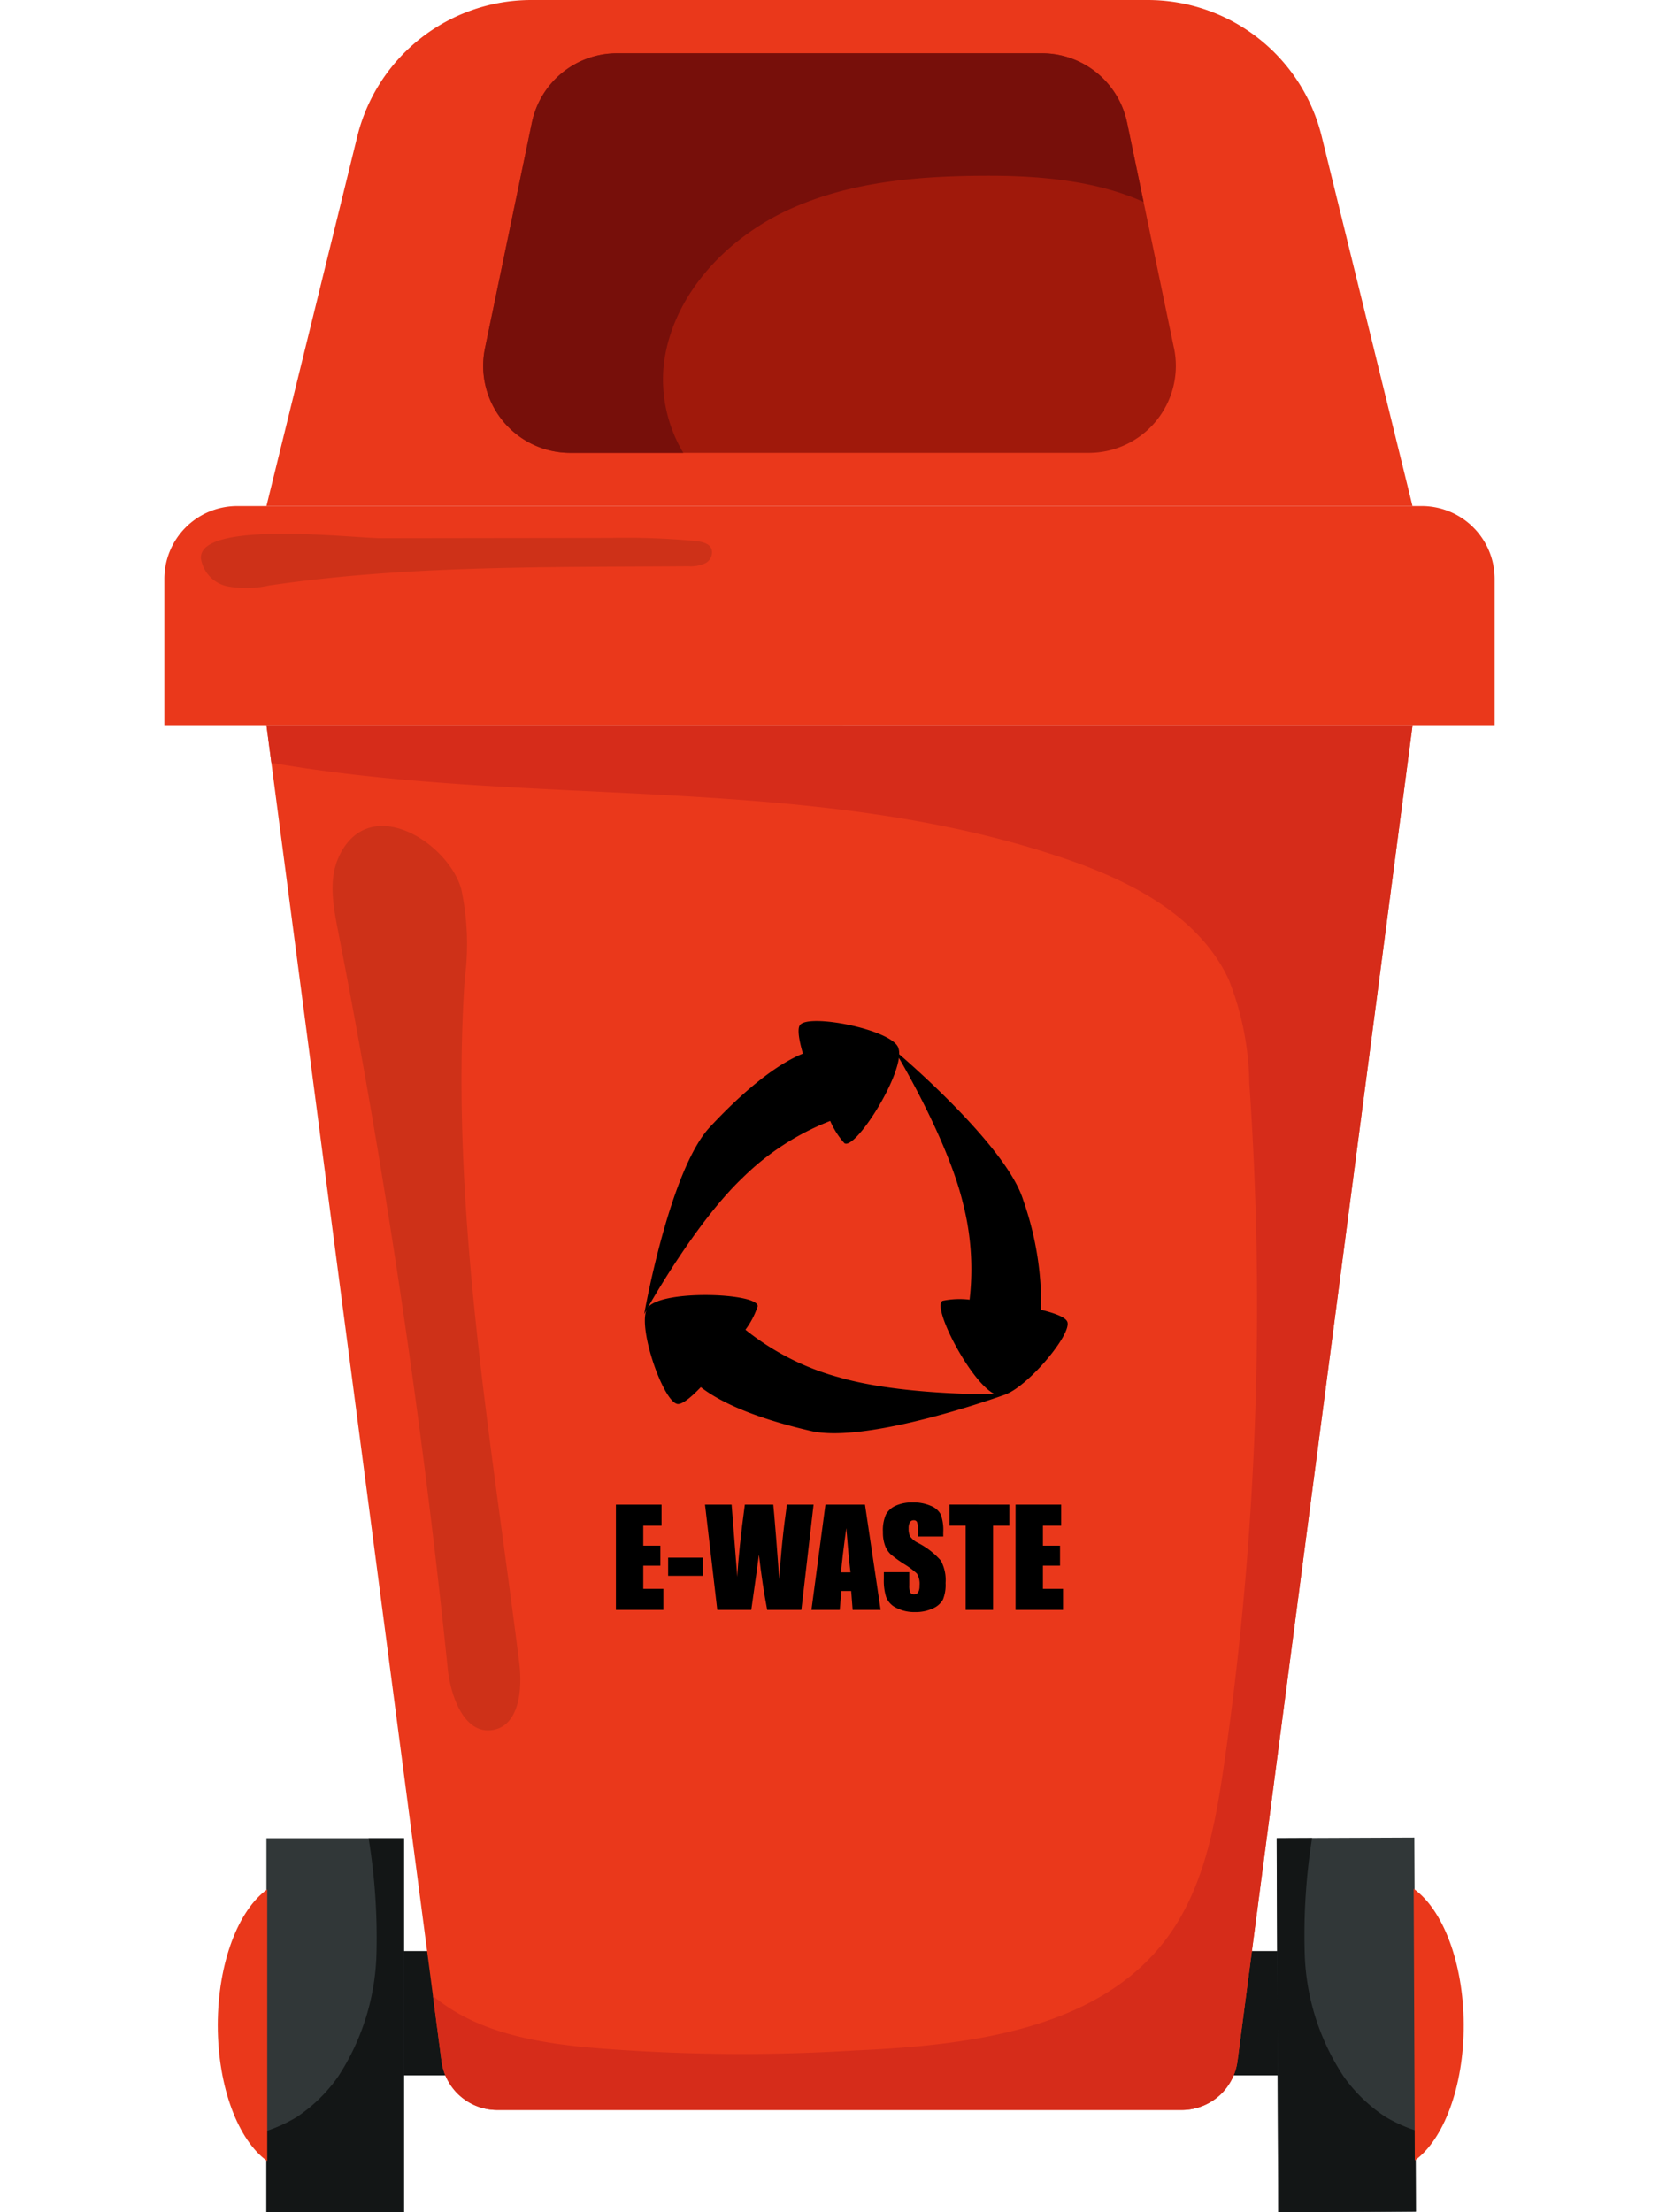 <svg xmlns="http://www.w3.org/2000/svg" width="60" height="80" viewBox="0 0 104.532 173.813">
  <g id="Grupo_96" data-name="Grupo 96" transform="translate(-10.04 -1009.7)">
    <rect id="Retângulo_21" data-name="Retângulo 21" width="81.411" height="9.77" transform="translate(22.116 1162.993)" fill="#131616"/>
    <path id="Caminho_124" data-name="Caminho 124" d="M126.6,1020.419a14.08,14.08,0,0,0-13.673-10.719H64.493a14.082,14.082,0,0,0-13.673,10.719l-7.14,29.042h90.055Z" transform="translate(-25.618)" fill="#ea381b"/>
    <path id="Caminho_125" data-name="Caminho 125" d="M15.763,1176.44h93.086a5.726,5.726,0,0,1,5.723,5.723v11.489H10.04v-11.489A5.726,5.726,0,0,1,15.763,1176.44Z" transform="translate(0 -126.979)" fill="#ea381b"/>
    <path id="Caminho_126" data-name="Caminho 126" d="M89,1248.62H43.68l13.757,104.962a4.422,4.422,0,0,0,4.383,3.846H115.6a4.42,4.42,0,0,0,4.383-3.846l13.757-104.962Z" transform="translate(-25.618 -181.947)" fill="#ea381b"/>
    <path id="Caminho_127" data-name="Caminho 127" d="M169.388,1050.407l-3.684-17.72a6.838,6.838,0,0,0-6.7-5.446H125.635a6.839,6.839,0,0,0-6.7,5.446l-3.684,17.72a6.839,6.839,0,0,0,6.7,8.232h40.741a6.839,6.839,0,0,0,6.7-8.232Z" transform="translate(-80.015 -13.357)" fill="#a0190b"/>
    <g id="Grupo_76" data-name="Grupo 76" transform="translate(14.237 1154.125)">
      <rect id="Retângulo_22" data-name="Retângulo 22" width="10.812" height="29.386" transform="translate(3.825 0.002)" fill="#313738"/>
      <path id="Caminho_128" data-name="Caminho 128" d="M54.492,1615.352H51.707a48.524,48.524,0,0,1,.622,8.9,18.5,18.5,0,0,1-3.014,9.827,12.34,12.34,0,0,1-3.262,3.186,11.823,11.823,0,0,1-2.373,1.092v6.374H54.492V1615.35Z" transform="translate(-39.855 -1615.35)" fill="#131616"/>
      <path id="Caminho_129" data-name="Caminho 129" d="M31.527,1632.21c-2.27,1.619-3.887,5.787-3.887,10.674s1.617,9.054,3.887,10.674Z" transform="translate(-27.64 -1628.189)" fill="#ea381b"/>
    </g>
    <g id="Grupo_77" data-name="Grupo 77" transform="translate(97.441 1154.078)">
      <rect id="Retângulo_23" data-name="Retângulo 23" width="10.812" height="29.386" transform="translate(10.944 29.385) rotate(179.76)" fill="#313738"/>
      <path id="Caminho_130" data-name="Caminho 130" d="M376.56,1615.322l2.785-.012a48.307,48.307,0,0,0-.584,8.906,18.488,18.488,0,0,0,3.055,9.813,12.382,12.382,0,0,0,3.276,3.174,11.827,11.827,0,0,0,2.377,1.083l.026,6.374-10.812.045-.124-29.386Z" transform="translate(-376.56 -1615.273)" fill="#131616"/>
      <path id="Caminho_131" data-name="Caminho 131" d="M421.71,1632.02c2.277,1.61,3.911,5.771,3.932,10.657s-1.579,9.062-3.842,10.69Z" transform="translate(-410.943 -1627.999)" fill="#ea381b"/>
    </g>
    <path id="Caminho_132" data-name="Caminho 132" d="M89,1248.62H43.68l.389,2.962c20.734,3.582,42.6.742,62.5,7.578,5.132,1.762,10.421,4.514,12.715,9.431a22.886,22.886,0,0,1,1.626,8.136,251.893,251.893,0,0,1-1.979,53.535c-.692,4.788-1.6,9.753-4.483,13.64-5.344,7.211-15.486,8.446-24.452,8.844a142.836,142.836,0,0,1-21.5-.272c-3.517-.377-7.111-1.016-10.13-2.862a13.284,13.284,0,0,1-1.6-1.149l.67,5.12a4.422,4.422,0,0,0,4.383,3.846H115.6a4.42,4.42,0,0,0,4.383-3.846l13.757-104.961H89Z" transform="translate(-25.618 -181.947)" fill="#d62c1a"/>
    <path id="Caminho_133" data-name="Caminho 133" d="M65.962,1284.275c-.816,1.76-.451,3.813-.079,5.718q5.627,28.809,8.635,58.044c.231,2.249,1.326,5.222,3.553,4.841,2.063-.353,2.332-3.179,2.072-5.256-2.237-17.863-5.466-35.776-4.288-53.742a20.779,20.779,0,0,0-.272-7.08c-1.059-3.7-7.275-7.6-9.624-2.525Z" transform="translate(-42.213 -207.253)" opacity="0.12"/>
    <path id="Caminho_134" data-name="Caminho 134" d="M22.1,1187.514a2.652,2.652,0,0,0,2.1,2.2,8.2,8.2,0,0,0,3.231-.064c10.891-1.612,21.953-1.433,32.96-1.517a2.751,2.751,0,0,0,1.328-.231.958.958,0,0,0,.5-1.135c-.186-.436-.737-.56-1.209-.613a57.921,57.921,0,0,0-6.655-.248q-9.039.011-18.08.024C34.161,1185.93,21.927,1184.478,22.1,1187.514Z" transform="translate(-9.186 -133.941)" opacity="0.12"/>
    <path id="Caminho_135" data-name="Caminho 135" d="M165.7,1032.687a6.838,6.838,0,0,0-6.7-5.447H125.635a6.839,6.839,0,0,0-6.7,5.447l-3.684,17.72a6.839,6.839,0,0,0,6.7,8.232h8.883a11.252,11.252,0,0,1-1.536-6.93c.639-5.411,4.865-9.9,9.813-12.176s10.542-2.68,15.991-2.666c3.987.01,8.346.444,11.9,2.06l-1.3-6.243Z" transform="translate(-80.015 -13.357)" fill="#770f0a"/>
    <path id="Caminho_136" data-name="Caminho 136" d="M201.374,1369.7c-.155-.331-.956-.641-2.039-.906a24.756,24.756,0,0,0-1.4-8.6c-1.185-3.882-8.034-10-9.755-11.484a1.342,1.342,0,0,0-.079-.534c-.591-1.426-7.068-2.687-7.724-1.748-.21.3-.076,1.156.238,2.234-1.586.649-3.978,2.2-7.309,5.771-3.172,3.4-5.163,14.7-5.163,14.7s.067-.122.191-.339c-.68,1.536,1.345,7.3,2.444,7.4.365.031,1.04-.513,1.815-1.324,1.354,1.049,3.894,2.344,8.651,3.443,4.528,1.047,15.312-2.876,15.312-2.876h-.021c1.812-.661,5.284-4.8,4.846-5.73Zm-17.975,4.383a20.238,20.238,0,0,1-7.3-3.725,6.415,6.415,0,0,0,.959-1.839c.086-1.049-7.523-1.345-8.635.1l0,.007c.951-1.664,4.19-7.109,7.464-10.216a20.227,20.227,0,0,1,6.875-4.459,6.38,6.38,0,0,0,1.114,1.75c.758.525,3.968-4.354,4.283-6.708,1.044,1.805,4.011,7.161,5.036,11.437a20.8,20.8,0,0,1,.517,7.569,6.61,6.61,0,0,0-2.118.086c-.906.429,2.265,6.553,4.135,7.347C193.553,1375.436,187.553,1375.309,183.4,1374.081Z" transform="translate(-120.399 -256.181)"/>
    <g id="Grupo_78" data-name="Grupo 78" transform="translate(45.523 1127.746)">
      <path id="Caminho_137" data-name="Caminho 137" d="M158.84,1505.45h3.586v1.655h-1.436v1.569h1.345v1.574h-1.345v1.819h1.579v1.655h-3.73v-8.272Z" transform="translate(-158.84 -1505.278)"/>
      <path id="Caminho_138" data-name="Caminho 138" d="M178.764,1522.93v1.426H176.05v-1.426Z" transform="translate(-171.946 -1518.59)"/>
      <path id="Caminho_139" data-name="Caminho 139" d="M196.73,1505.45l-.959,8.272h-2.685q-.368-1.906-.651-4.338-.129,1.044-.6,4.338h-2.671l-.963-8.272h2.089l.227,2.888.219,2.79q.118-2.168.594-5.678h2.234q.043.361.234,2.728l.238,3.148q.182-3,.6-5.876h2.089Z" transform="translate(-181.199 -1505.278)"/>
      <path id="Caminho_140" data-name="Caminho 140" d="M227.477,1505.45l1.23,8.272h-2.2l-.114-1.488h-.77l-.129,1.488H223.27l1.1-8.272Zm-1.14,5.32q-.165-1.406-.327-3.474-.329,2.375-.413,3.474h.742Z" transform="translate(-207.906 -1505.278)"/>
      <path id="Caminho_141" data-name="Caminho 141" d="M251.588,1507.406h-2v-.613a1.217,1.217,0,0,0-.076-.546.279.279,0,0,0-.255-.117.326.326,0,0,0-.293.157.918.918,0,0,0-.1.482,1.378,1.378,0,0,0,.112.625,1.625,1.625,0,0,0,.608.505,6.1,6.1,0,0,1,1.81,1.4,3.213,3.213,0,0,1,.372,1.762,3.081,3.081,0,0,1-.207,1.3,1.638,1.638,0,0,1-.8.7,3.18,3.18,0,0,1-1.381.284,3.092,3.092,0,0,1-1.474-.327,1.59,1.59,0,0,1-.8-.832,4.259,4.259,0,0,1-.188-1.436v-.541h2v1.006a1.352,1.352,0,0,0,.083.6.327.327,0,0,0,.3.134.351.351,0,0,0,.32-.169.967.967,0,0,0,.1-.5,1.55,1.55,0,0,0-.2-.956,6.319,6.319,0,0,0-1.006-.751,9.874,9.874,0,0,1-1.064-.773,1.8,1.8,0,0,1-.432-.665,2.919,2.919,0,0,1-.172-1.083,3,3,0,0,1,.243-1.39,1.634,1.634,0,0,1,.785-.687,3.135,3.135,0,0,1,1.309-.248,3.4,3.4,0,0,1,1.428.272,1.5,1.5,0,0,1,.782.682,3.593,3.593,0,0,1,.191,1.4v.327Z" transform="translate(-225.863 -1504.73)"/>
      <path id="Caminho_142" data-name="Caminho 142" d="M273.453,1505.45v1.655h-1.278v6.617h-2.151V1507.1H268.75v-1.655Z" transform="translate(-242.541 -1505.278)"/>
      <path id="Caminho_143" data-name="Caminho 143" d="M290.53,1505.45h3.586v1.655h-1.436v1.569h1.345v1.574h-1.345v1.819h1.579v1.655h-3.73Z" transform="translate(-259.127 -1505.278)"/>
    </g>
  </g>
</svg>
